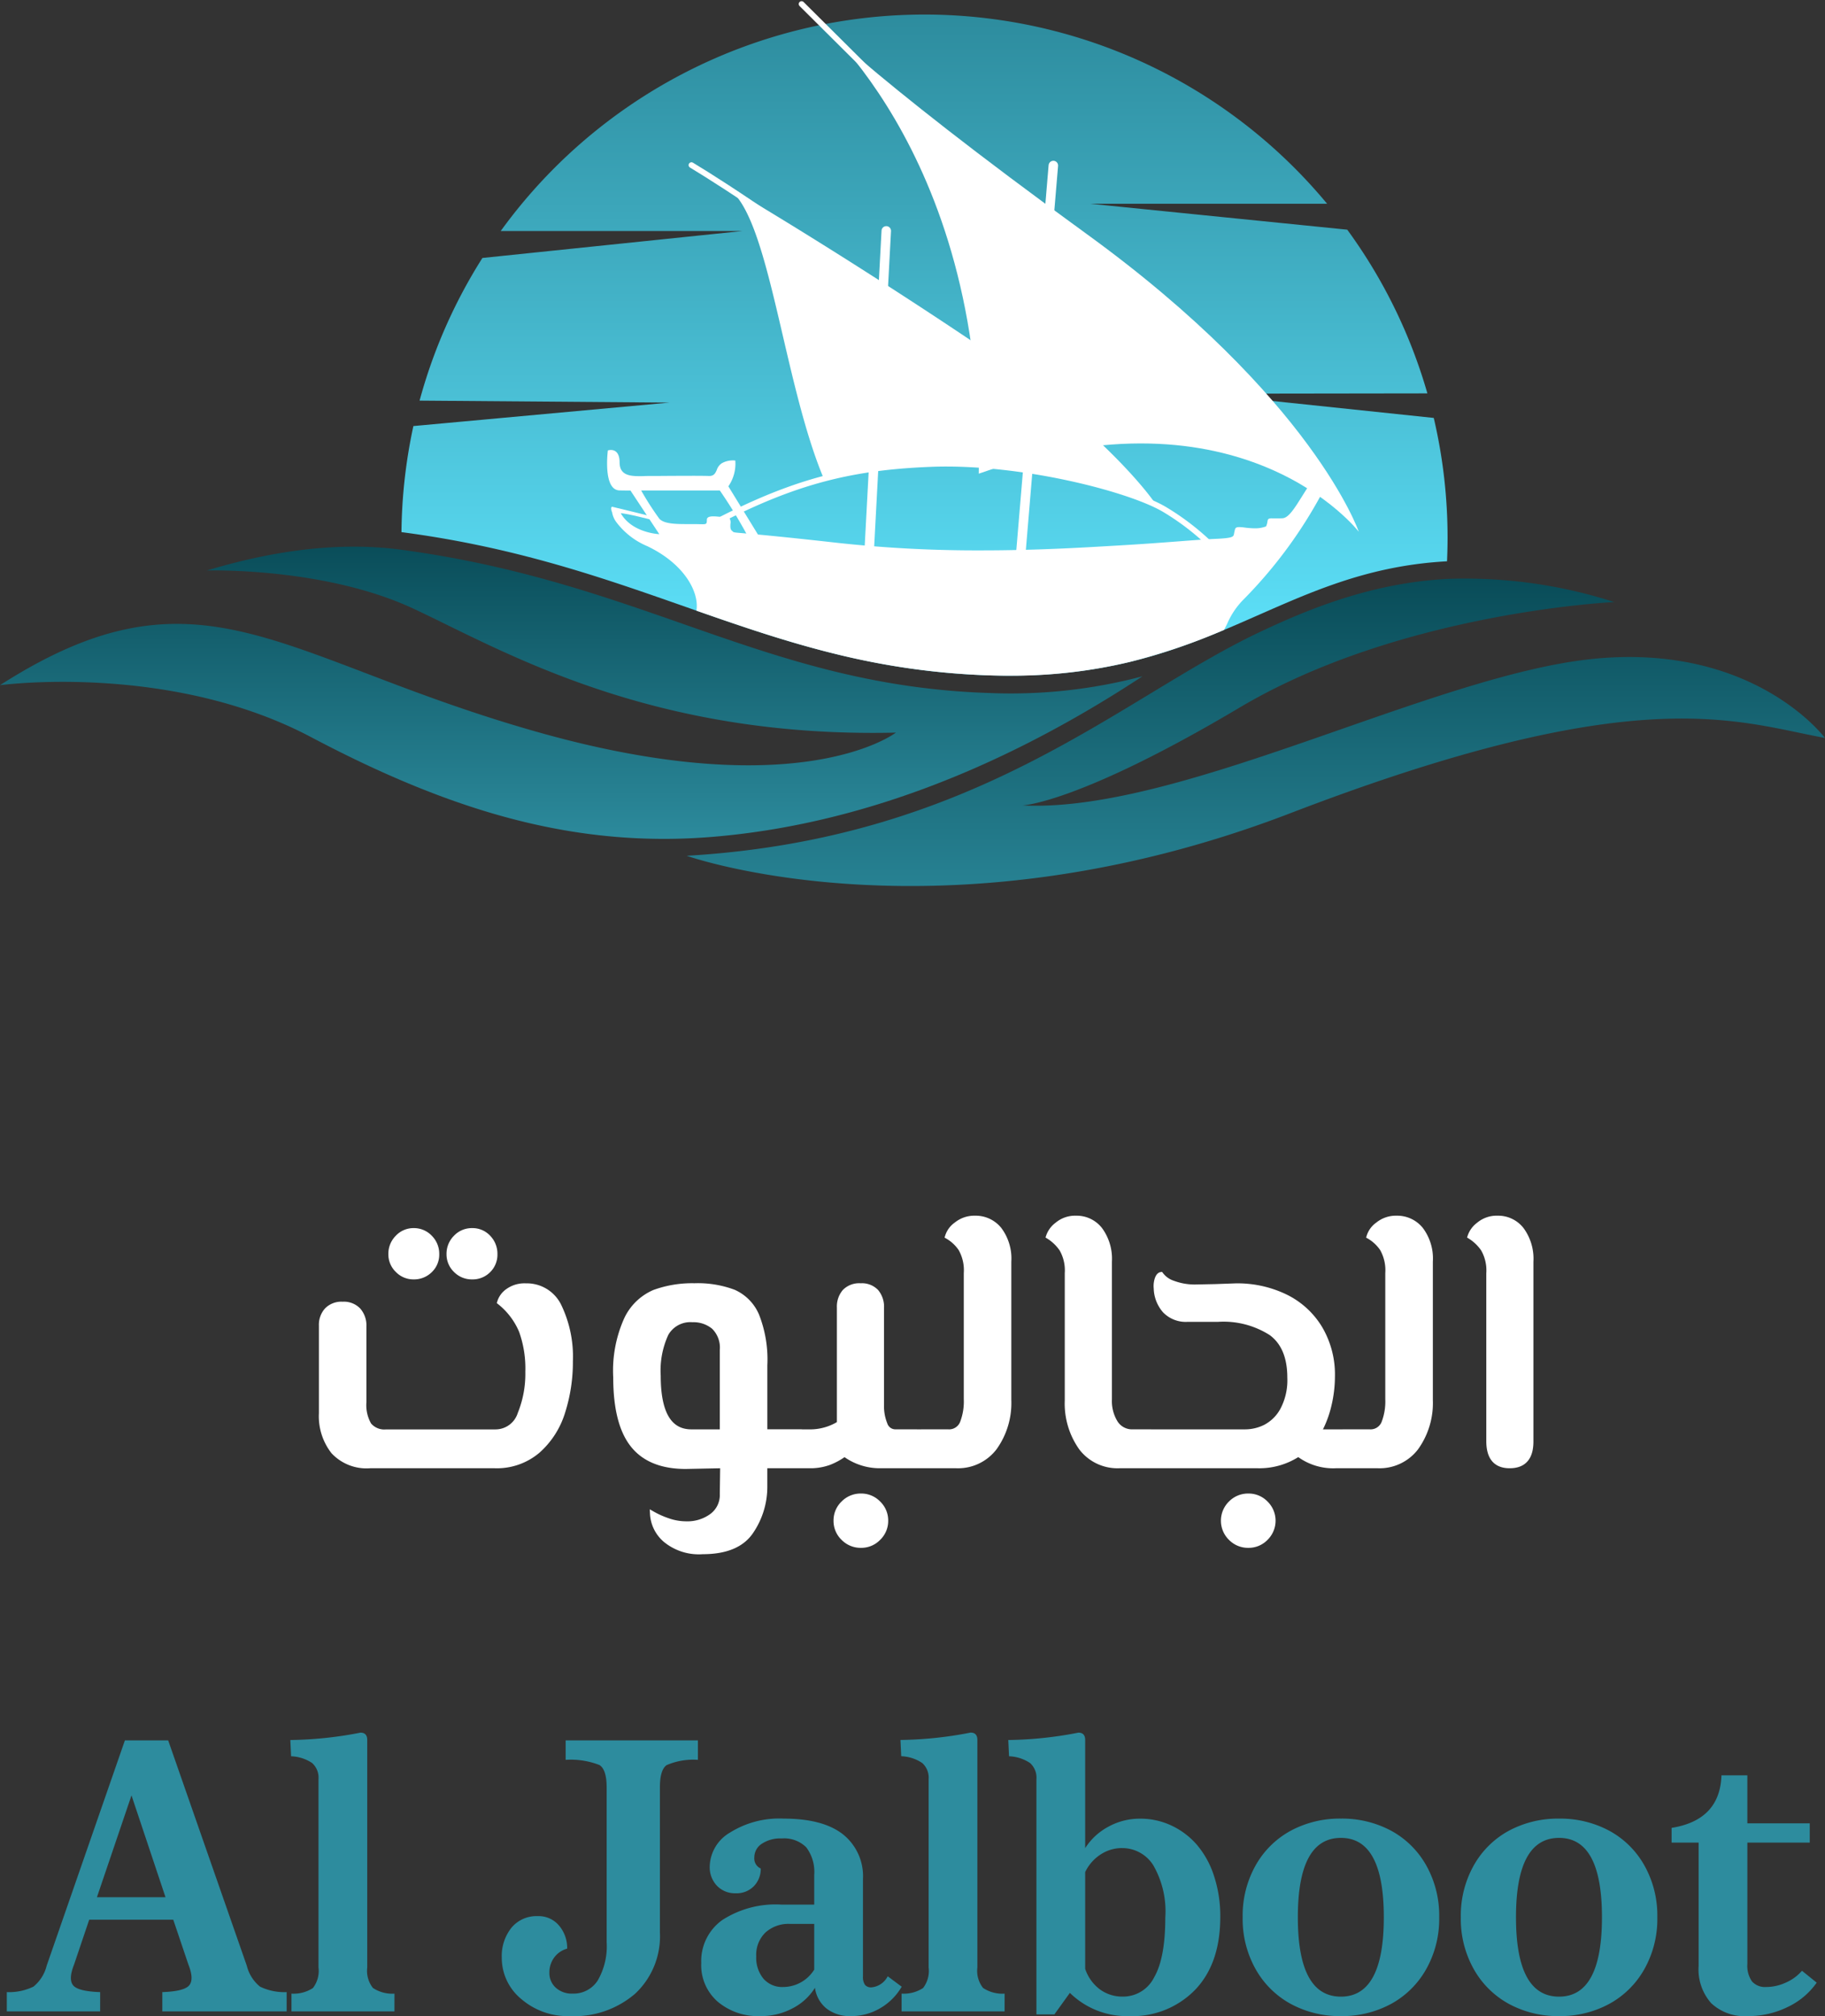 <svg xmlns="http://www.w3.org/2000/svg" xmlns:xlink="http://www.w3.org/1999/xlink" width="192.458" height="212.563" viewBox="0 0 192.458 212.563">
  <rect x="0" y="0" width="192.458" height="212.563" fill="#333333" stroke="none"/>
  <defs>
    <linearGradient id="linear-gradient" x1="0.5" x2="0.5" y2="1" gradientUnits="objectBoundingBox">
      <stop offset="0" stop-color="#094c58"/>
      <stop offset="1" stop-color="#2d8c9e"/>
    </linearGradient>
    <linearGradient id="linear-gradient-3" x1="0.5" x2="0.5" y2="1" gradientUnits="objectBoundingBox">
      <stop offset="0" stop-color="#2d8c9e"/>
      <stop offset="1" stop-color="#60e6ff"/>
    </linearGradient>
  </defs>
  <g id="logo" transform="translate(0 0.424)">
    <g id="Group_416" data-name="Group 416" transform="translate(-9 -287.736)">
      <path id="Path_112538" data-name="Path 112538" d="M-72.283-3.639l-1.594-4.722h-8.867l-1.594,4.722q-.618,1.554-.1,2.192t2.849.717V1.3h-9.843V-.73a5.886,5.886,0,0,0,2.81-.578A4.118,4.118,0,0,0-87.227-3.52l8.249-23.752h4.563L-66.126-3.52a4.118,4.118,0,0,0,1.395,2.212,5.886,5.886,0,0,0,2.81.578V1.3H-75.033V-.73q2.311-.08,2.839-.717T-72.283-3.639Zm-6-17.834-3.646,10.74h7.233ZM-50.553,1.3h-10.86V-.571a3.707,3.707,0,0,0,2.262-.588,2.957,2.957,0,0,0,.588-2.182V-23.187a2.062,2.062,0,0,0-.677-1.7,4.258,4.258,0,0,0-2.212-.707l-.08-1.714a40.723,40.723,0,0,0,7.393-.777q.717,0,.717.777V-3.34a2.927,2.927,0,0,0,.6,2.172,3.7,3.7,0,0,0,2.272.6ZM-28.175-6.01V-22.33q0-1.853-.757-2.341a8.308,8.308,0,0,0-3.567-.548v-2.052h13.948v2.052a7.069,7.069,0,0,0-3.3.558q-.707.5-.707,2.331v15.3a8.28,8.28,0,0,1-2.61,6.466A9.826,9.826,0,0,1-32.021,1.8,7.5,7.5,0,0,1-37.192-.013a5.6,5.6,0,0,1-2.042-4.324,4.775,4.775,0,0,1,1.026-3.188,3.426,3.426,0,0,1,2.76-1.215,2.806,2.806,0,0,1,2.262,1.006,3.636,3.636,0,0,1,.847,2.421,2.524,2.524,0,0,0-1.375.946,2.63,2.63,0,0,0-.5,1.584A2.082,2.082,0,0,0-33.545-1.2a2.5,2.5,0,0,0,1.783.628,3.027,3.027,0,0,0,2.64-1.375A7.18,7.18,0,0,0-28.175-6.01ZM1.465-2.4l1.475,1.1A6.233,6.233,0,0,1,.678.964,6.046,6.046,0,0,1-2.44,1.8a4,4,0,0,1-2.521-.777A3.37,3.37,0,0,1-6.206-1.188,6.011,6.011,0,0,1-8.538.964,7.121,7.121,0,0,1-12,1.8,6.592,6.592,0,0,1-16.438.3,5.1,5.1,0,0,1-18.2-3.8,5.31,5.31,0,0,1-15.99-8.322,10.338,10.338,0,0,1-9.753-9.956h3.467v-3.108a4.309,4.309,0,0,0-.837-2.929,3.3,3.3,0,0,0-2.59-.937,3.51,3.51,0,0,0-2.112.568,1.705,1.705,0,0,0-.777,1.425,1.158,1.158,0,0,0,.677,1.176,2.594,2.594,0,0,1-.717,1.853,2.536,2.536,0,0,1-1.933.757,2.622,2.622,0,0,1-1.963-.787A2.829,2.829,0,0,1-17.305-14a4.259,4.259,0,0,1,2.132-3.547,9.772,9.772,0,0,1,5.659-1.475q4.145,0,6.257,1.654a5.645,5.645,0,0,1,2.112,4.722V-2.4A1.5,1.5,0,0,0-.936-1.5a.818.818,0,0,0,.687.269A2.141,2.141,0,0,0,1.465-2.4ZM-9.554-1.268A3.873,3.873,0,0,0-6.286-3.1V-7.923h-2.57a3.627,3.627,0,0,0-2.57.907A3.27,3.27,0,0,0-12.4-4.5a3.473,3.473,0,0,0,.757,2.351A2.618,2.618,0,0,0-9.554-1.268ZM13.79,1.3H2.93V-.571a3.707,3.707,0,0,0,2.262-.588A2.957,2.957,0,0,0,5.779-3.34V-23.187a2.062,2.062,0,0,0-.677-1.7A4.258,4.258,0,0,0,2.89-25.6l-.08-1.714a40.723,40.723,0,0,0,7.393-.777q.717,0,.717.777V-3.34a2.927,2.927,0,0,0,.6,2.172,3.7,3.7,0,0,0,2.272.6Zm3.358.319V-23.187a2.062,2.062,0,0,0-.677-1.7,4.258,4.258,0,0,0-2.212-.707l-.08-1.714a40.723,40.723,0,0,0,7.393-.777q.717,0,.717.777v11.4a6.525,6.525,0,0,1,2.431-2.252,6.863,6.863,0,0,1,3.368-.857,7.687,7.687,0,0,1,3.278.717,8.073,8.073,0,0,1,2.69,2.022A9.533,9.533,0,0,1,35.868-13a13.483,13.483,0,0,1,.668,4.344q0,4.922-2.66,7.691A9.217,9.217,0,0,1,26.911,1.8,8.576,8.576,0,0,1,20.675-.65L19.041,1.621Zm9.027-17.535a4.082,4.082,0,0,0-2.262.677,4.545,4.545,0,0,0-1.624,1.853v10.2a4.449,4.449,0,0,0,1.544,2.162,3.985,3.985,0,0,0,2.421.767,3.652,3.652,0,0,0,3.308-2.032q1.176-2.032,1.176-6.3a9.718,9.718,0,0,0-1.265-5.51A3.853,3.853,0,0,0,26.174-15.914Zm17.834-1.853a10.933,10.933,0,0,1,5.251-1.255,10.933,10.933,0,0,1,5.251,1.255,9.362,9.362,0,0,1,3.726,3.646,10.773,10.773,0,0,1,1.385,5.5,10.773,10.773,0,0,1-1.385,5.5A9.432,9.432,0,0,1,54.509.535,10.864,10.864,0,0,1,49.259,1.8,10.864,10.864,0,0,1,44.008.535a9.432,9.432,0,0,1-3.726-3.656,10.773,10.773,0,0,1-1.385-5.5,10.773,10.773,0,0,1,1.385-5.5A9.362,9.362,0,0,1,44.008-17.767ZM49.259-.252q4.523,0,4.523-8.369T49.259-16.99q-4.543,0-4.543,8.369T49.259-.252ZM67.013-17.767a10.933,10.933,0,0,1,5.251-1.255,10.933,10.933,0,0,1,5.251,1.255,9.362,9.362,0,0,1,3.726,3.646,10.773,10.773,0,0,1,1.385,5.5,10.773,10.773,0,0,1-1.385,5.5A9.431,9.431,0,0,1,77.514.535,10.864,10.864,0,0,1,72.264,1.8,10.864,10.864,0,0,1,67.013.535a9.432,9.432,0,0,1-3.726-3.656,10.773,10.773,0,0,1-1.385-5.5,10.773,10.773,0,0,1,1.385-5.5A9.362,9.362,0,0,1,67.013-17.767ZM72.264-.252q4.523,0,4.523-8.369T72.264-16.99q-4.543,0-4.543,8.369T72.264-.252Zm25.615-2.73,1.554,1.255A7.831,7.831,0,0,1,96.345.854,9.468,9.468,0,0,1,92.16,1.8,5.16,5.16,0,0,1,88.315.446,5.363,5.363,0,0,1,86.98-3.48V-16.491H84.13v-1.554q5.1-.817,5.26-5.539h2.73v5.061H98.7v2.032H92.121V-3.719a2.9,2.9,0,0,0,.488,1.863,1.844,1.844,0,0,0,1.5.588,5,5,0,0,0,2.072-.468A4.726,4.726,0,0,0,97.879-2.982Z" transform="translate(101.15 498.074)" fill="#2d8c9e"/>
      <path id="Path_112539" data-name="Path 112539" d="M-57.41.386a4.788,4.788,0,0,1-3.879-1.5,6.065,6.065,0,0,1-1.267-4.038v-9.263a2.324,2.324,0,0,1,.574-1.623,2.155,2.155,0,0,1,1.682-.633,2.12,2.12,0,0,1,1.682.653,2.455,2.455,0,0,1,.574,1.682v8a4.144,4.144,0,0,0,.534,2.395,2.081,2.081,0,0,0,1.8.732h11.519a2.711,2.711,0,0,0,2.593-1.9,11.218,11.218,0,0,0,.811-4.434,11.684,11.684,0,0,0-.673-4.295,7.627,7.627,0,0,0-2.3-3.028,2.241,2.241,0,0,1,.871-1.188,3.012,3.012,0,0,1,1.9-.554A3.78,3.78,0,0,1-37.439-16.4a12.293,12.293,0,0,1,1.168,5.74,17.356,17.356,0,0,1-.811,5.364A9.007,9.007,0,0,1-39.7-1.2,6.671,6.671,0,0,1-44.268.386Zm4.592-19.911a2.323,2.323,0,0,1-1.7-.713,2.323,2.323,0,0,1-.713-1.7A2.435,2.435,0,0,1-54.52-23.7a2.292,2.292,0,0,1,1.7-.732,2.337,2.337,0,0,1,1.742.732,2.435,2.435,0,0,1,.713,1.762,2.3,2.3,0,0,1-.713,1.722A2.4,2.4,0,0,1-52.818-19.525Zm6.175,0a2.369,2.369,0,0,1-1.742-.713,2.323,2.323,0,0,1-.713-1.7,2.435,2.435,0,0,1,.713-1.762,2.337,2.337,0,0,1,1.742-.732,2.274,2.274,0,0,1,1.722.732,2.472,2.472,0,0,1,.693,1.762,2.338,2.338,0,0,1-.693,1.722A2.338,2.338,0,0,1-46.643-19.525ZM-12.125.386h-3.642V2.6a8.374,8.374,0,0,1-1.425,4.671q-1.425,2.177-5.146,2.177A5.555,5.555,0,0,1-26.276,8.2a3.906,3.906,0,0,1-1.366-2.791A9.215,9.215,0,0,0-26,6.146a5.83,5.83,0,0,0,1.92.336,4.337,4.337,0,0,0,2.712-.831,2.728,2.728,0,0,0,1.089-2.3l.04-2.969-3.879.079q-3.8,0-5.6-2.276t-1.8-7.145a13.216,13.216,0,0,1,1.148-6.136,5.77,5.77,0,0,1,2.929-2.83,11.677,11.677,0,0,1,4.236-.693,10.768,10.768,0,0,1,4.156.673,4.737,4.737,0,0,1,2.434,2.494,12.713,12.713,0,0,1,.851,5.225v7.007h3.642Zm-14.884-9.5q0,5.9,3.483,5.9h3.246v-8.59a3.046,3.046,0,0,0-.891-2.454,3.347,3.347,0,0,0-2.237-.752,2.931,2.931,0,0,0-2.771,1.465A9.239,9.239,0,0,0-27.009-9.114Zm28.343,5.9v3.6H-3.574a6.233,6.233,0,0,1-3.8-1.227A7.118,7.118,0,0,1-9,.05a5.811,5.811,0,0,1-1.821.336h-1.7v-3.6h1.7a5.845,5.845,0,0,0,2.89-.871V-16.319a2.433,2.433,0,0,1,.554-1.663,2.144,2.144,0,0,1,1.7-.633,2.092,2.092,0,0,1,1.663.633,2.493,2.493,0,0,1,.554,1.7V-6.066A5.057,5.057,0,0,0-3.1-4.008a1.145,1.145,0,0,0,1.069.792ZM-5.633,8.778a2.559,2.559,0,0,1-1.88-.772,2.513,2.513,0,0,1-.772-1.841,2.513,2.513,0,0,1,.772-1.841,2.559,2.559,0,0,1,1.88-.772,2.513,2.513,0,0,1,1.841.772A2.513,2.513,0,0,1-3.02,6.165a2.513,2.513,0,0,1-.772,1.841A2.513,2.513,0,0,1-5.633,8.778ZM.938-3.216H3.551a1.5,1.5,0,0,0,1.484-.91A6.243,6.243,0,0,0,5.451-6.66V-19.921a4.584,4.584,0,0,0-.574-2.573A4.274,4.274,0,0,0,3.472-23.8a2.426,2.426,0,0,1,.93-1.267,3.027,3.027,0,0,1,2-.673,3.207,3.207,0,0,1,2.553,1.188,5.114,5.114,0,0,1,1.009,3.4V-6.541A8.093,8.093,0,0,1,8.44-1.494,4.849,4.849,0,0,1,4.422.386H.938ZM21.6.386a4.814,4.814,0,0,1-4-1.86A8.083,8.083,0,0,1,16.1-6.5V-19.921a4.5,4.5,0,0,0-.574-2.533A4.705,4.705,0,0,0,14.12-23.8a2.572,2.572,0,0,1,.91-1.247,2.954,2.954,0,0,1,2.019-.693,3.131,3.131,0,0,1,2.533,1.207,5.2,5.2,0,0,1,.99,3.385V-6.62a4.344,4.344,0,0,0,.633,2.454,2.057,2.057,0,0,0,1.821.95h1.663v3.6Zm24.186-3.6v3.6H44.442A6.066,6.066,0,0,1,40.484-.841,7.467,7.467,0,0,1,36.208.386H24.293v-3.6H34.9a4.766,4.766,0,0,0,2.118-.515,4.369,4.369,0,0,0,1.8-1.8,6.664,6.664,0,0,0,.752-3.385q0-3.246-1.959-4.691a9.319,9.319,0,0,0-5.6-1.445H28.806a3.07,3.07,0,0,1-2.415-.93,3.728,3.728,0,0,1-.91-2.355,2.4,2.4,0,0,1,.119-1.029q.158-.4.4-.435a2.624,2.624,0,0,0,1.287.91,6.481,6.481,0,0,0,2.434.4l1.979-.04,2.217-.079a11.638,11.638,0,0,1,5.166,1.128,8.7,8.7,0,0,1,3.662,3.305,9.589,9.589,0,0,1,1.346,5.146,13.1,13.1,0,0,1-.356,2.989,11.206,11.206,0,0,1-1.069,2.83ZM35.219,8.778a2.559,2.559,0,0,1-1.88-.772,2.581,2.581,0,0,1,0-3.681,2.559,2.559,0,0,1,1.88-.772,2.513,2.513,0,0,1,1.841.772,2.581,2.581,0,0,1,0,3.681A2.513,2.513,0,0,1,35.219,8.778ZM45.392-3.216H48a1.5,1.5,0,0,0,1.484-.91A6.243,6.243,0,0,0,49.9-6.66V-19.921a4.584,4.584,0,0,0-.574-2.573A4.274,4.274,0,0,0,47.926-23.8a2.426,2.426,0,0,1,.93-1.267,3.027,3.027,0,0,1,2-.673,3.207,3.207,0,0,1,2.553,1.188,5.114,5.114,0,0,1,1.009,3.4V-6.541a8.093,8.093,0,0,1-1.524,5.047A4.849,4.849,0,0,1,48.876.386H45.392ZM62.77.386q-2.217,0-2.217-2.613V-19.921a4.5,4.5,0,0,0-.574-2.533A4.705,4.705,0,0,0,58.574-23.8a2.572,2.572,0,0,1,.91-1.247A2.954,2.954,0,0,1,61.5-25.74a3.131,3.131,0,0,1,2.533,1.207,5.2,5.2,0,0,1,.99,3.385V-2.187Q65.026.386,62.77.386Z" transform="translate(105.436 441.476)" fill="#fff" stroke="#fff" stroke-width="0.5"/>
    </g>
    <g id="Group_370" data-name="Group 370" transform="translate(0 0)">
      <g id="Group_5" data-name="Group 5" transform="translate(0 57.208)">
        <path id="Path_8" data-name="Path 8" d="M2204.36,1107.074a54.148,54.148,0,0,1-16.19,1.758c-23.53-.773-36.148-11.622-61.951-15.1-6.9-.932-14.043.226-20.517,2.185,0,0,12.353-.381,21.785,4.026s24.9,13.684,50.872,13.066c0,0-9.947,7.739-37.471.029s-35.77-18.636-57.006-5.029c0,0,17.859-2.422,32.781,5.464s27.987,11.751,42.522,10.514S2188.874,1117.259,2204.36,1107.074Z" transform="translate(-2083.882 -1093.401)" fill="url(#linear-gradient)"/>
        <path id="Path_9" data-name="Path 9" d="M2512.3,1111.368a51.439,51.439,0,0,0-17.647-2.439c-7.993.439-14.63,3.182-19.806,5.632-14.643,6.933-29.733,21.774-60.372,23.557,0,0,27.006,9.587,63.652-4.484s46.9-9.69,56.387-7.937c0,0-7.422-10-24.328-8.35s-43.6,16.287-60.3,15.463c0,0,5.876-.206,22.884-10.308S2512.3,1111.368,2512.3,1111.368Z" transform="translate(-2342.06 -1105.524)" fill="url(#linear-gradient)"/>
      </g>
      <g id="Group_6" data-name="Group 6" transform="translate(42.336 1.11)">
        <path id="Path_10" data-name="Path 10" d="M2386.014,879.841l-24.328-2.556,23.656-.033a54.973,54.973,0,0,0-8.45-17.26l-27.112-2.734h24.986a55.163,55.163,0,0,0-87.146,2.874h25.513l-27.444,2.843a54.881,54.881,0,0,0-6.626,15.04l26.339.208-26.993,2.474a55.329,55.329,0,0,0-1.257,11.184c25.781,3.381,38.421,14.33,61.95,15.1,23.339.767,30.227-11.034,48.31-12.026.036-.823.058-1.651.058-2.483A55.3,55.3,0,0,0,2386.014,879.841Z" transform="translate(-2277.151 -837.311)" fill="url(#linear-gradient-3)"/>
      </g>
      <g id="Group_413" data-name="Group 413" transform="translate(64.023 0)">
        <path id="Path_342" data-name="Path 342" d="M.646.581A50.829,50.829,0,0,1,3.567,6.02H4.745L1.469,0,0,.274Z" transform="translate(11.162 50.671) rotate(-3)" fill="#fff"/>
        <g id="Group_415" data-name="Group 415" transform="translate(8.895)">
          <path id="Path_333" data-name="Path 333" d="M7220.735,76.555l47.248,46.97" transform="translate(-7209.121 -76.555)" fill="none" stroke="#fff" stroke-linecap="round" stroke-width="0.6"/>
          <path id="Path_340" data-name="Path 340" d="M7397.063,214.2l-3.544,42.229" transform="translate(-7358.899 -197.172)" fill="none" stroke="#fff" stroke-linecap="round" stroke-width="1"/>
          <path id="Path_341" data-name="Path 341" d="M7301.952,254.439l-1.925,36.051" transform="translate(-7281.407 -230.522)" fill="none" stroke="#fff" stroke-linecap="round" stroke-width="1"/>
          <path id="Path_334" data-name="Path 334" d="M7279.938,165.894c.7-34.438-18.239-48.963-18.239-48.963s5.7,6.348,29.588,23.67,28.727,31.416,28.727,31.416S7307.772,156.094,7279.938,165.894Z" transform="translate(-7249.639 -116.377)" fill="#fff"/>
          <path id="Path_335" data-name="Path 335" d="M7166.179,198.764c3.931,2.385,11.293,7.159,28.256,19.863" transform="translate(-7166.179 -181.781)" fill="none" stroke="#fff" stroke-linecap="round" stroke-width="0.6"/>
          <path id="Path_336" data-name="Path 336" d="M7220.106,256.29c-4.305-10.236-5.729-27.727-10.072-30.567s9.583,5.3,24.85,15.5,20.175,17.683,20.175,17.683A57.646,57.646,0,0,0,7220.106,256.29Z" transform="translate(-7206.149 -206.246)" fill="#fff"/>
          <path id="Path_337" data-name="Path 337" d="M7191.983,405.353c9.407-5.153,15.611-7.066,25.106-7.435s21.019,2.627,24.659,4.794a26.86,26.86,0,0,1,5.993,4.886" transform="translate(-7191.855 -349.421)" fill="none" stroke="#fff" stroke-linecap="round" stroke-width="0.6"/>
        </g>
        <path id="Subtraction_2" data-name="Subtraction 2" d="M42.417,23.8c-.693,0-1.417-.012-2.153-.036a78.1,78.1,0,0,1-16.351-2.3c-4.964-1.226-9.684-2.837-14.485-4.519,0-.058.008-.112.013-.162.207-1.894-1.324-4.777-5.177-6.63A7.925,7.925,0,0,1,.976,7.613,2.412,2.412,0,0,1,.506,6.43l.017,0a3.7,3.7,0,0,1,.572-.059c.14,0,.217.021.227.063C2.409,8.744,5.474,8.875,5.505,8.876l-3.041-4.6H2.416c-.2,0-.564,0-1.094-.012a.971.971,0,0,1-.747-.355C-.291,2.908.076.076.08.048A1.137,1.137,0,0,1,.4,0c.343,0,.919.172.919,1.324C1.322,2.649,2.393,2.76,3.4,2.76c.182,0,.368,0,.548-.009s.361-.009.533-.009c.4,0,1.009,0,1.711-.008.9-.005,1.923-.011,2.793-.011s1.45.006,1.736.019h.06c.5,0,.641-.311.786-.641a1.334,1.334,0,0,1,.527-.7A2.351,2.351,0,0,1,13.268,1.1a1.781,1.781,0,0,1,.251.015h0v0a4.174,4.174,0,0,1-.7,2.671,1.517,1.517,0,0,1-1.158.484c-.043,0-.088,0-.133,0H3.592A31,31,0,0,0,5.505,7.245c.468.526,1.648.57,2.817.57h.764c.27,0,.49.006.667.01.123,0,.226.006.311.006.423,0,.452-.059.457-.473,0-.245.219-.359.678-.359.223,0,.481.026.73.05s.479.048.678.048a.387.387,0,0,1,.3.1.838.838,0,0,1,.1.6c-.015.282-.03.573.165.725a.947.947,0,0,1,.08.07c.1.1.1.1,1.123.187,1.181.1,3.946.342,10.117,1.034a135.648,135.648,0,0,0,15,.773c5.615,0,10.458-.284,13.351-.453l.894-.052c2.646-.151,4.84-.318,6.6-.452,1.576-.12,2.82-.215,3.824-.257,1.879-.08,1.9-.229,1.955-.556.008-.048.016-.1.03-.153s.023-.1.033-.142c.056-.26.085-.39.489-.39a4.268,4.268,0,0,1,.513.041,8.993,8.993,0,0,0,1.125.088,3.2,3.2,0,0,0,1.182-.2,1.734,1.734,0,0,0,.15-.509c.025-.146.041-.243.136-.293A.742.742,0,0,1,70.1,7.21c.066,0,.142,0,.229,0h.045c.109,0,.229,0,.364,0,.159,0,.313,0,.472-.009.644-.026,1.263-1.015,2.12-2.384.316-.5.673-1.076,1.071-1.657a2.321,2.321,0,0,1,.6-.092.7.7,0,0,1,.6.235.971.971,0,0,1-.006.871,48.632,48.632,0,0,1-8.428,11.538,8.272,8.272,0,0,0-1.779,2.616c-.115.229-.223.445-.33.642A64.529,64.529,0,0,1,55.1,22.353,53.588,53.588,0,0,1,42.417,23.8Z" transform="translate(0 47.018)" fill="#fff"/>
        <path id="Path_339" data-name="Path 339" d="M7141.834,424.913s-.161-.533.081-.484,4.083,1,4.083,1l.29.436s-3.985-1.065-3.7-.678S7141.834,424.913,7141.834,424.913Z" transform="translate(-7141.35 -371.418)" fill="#fff"/>
      </g>
    </g>
  </g>
</svg>
